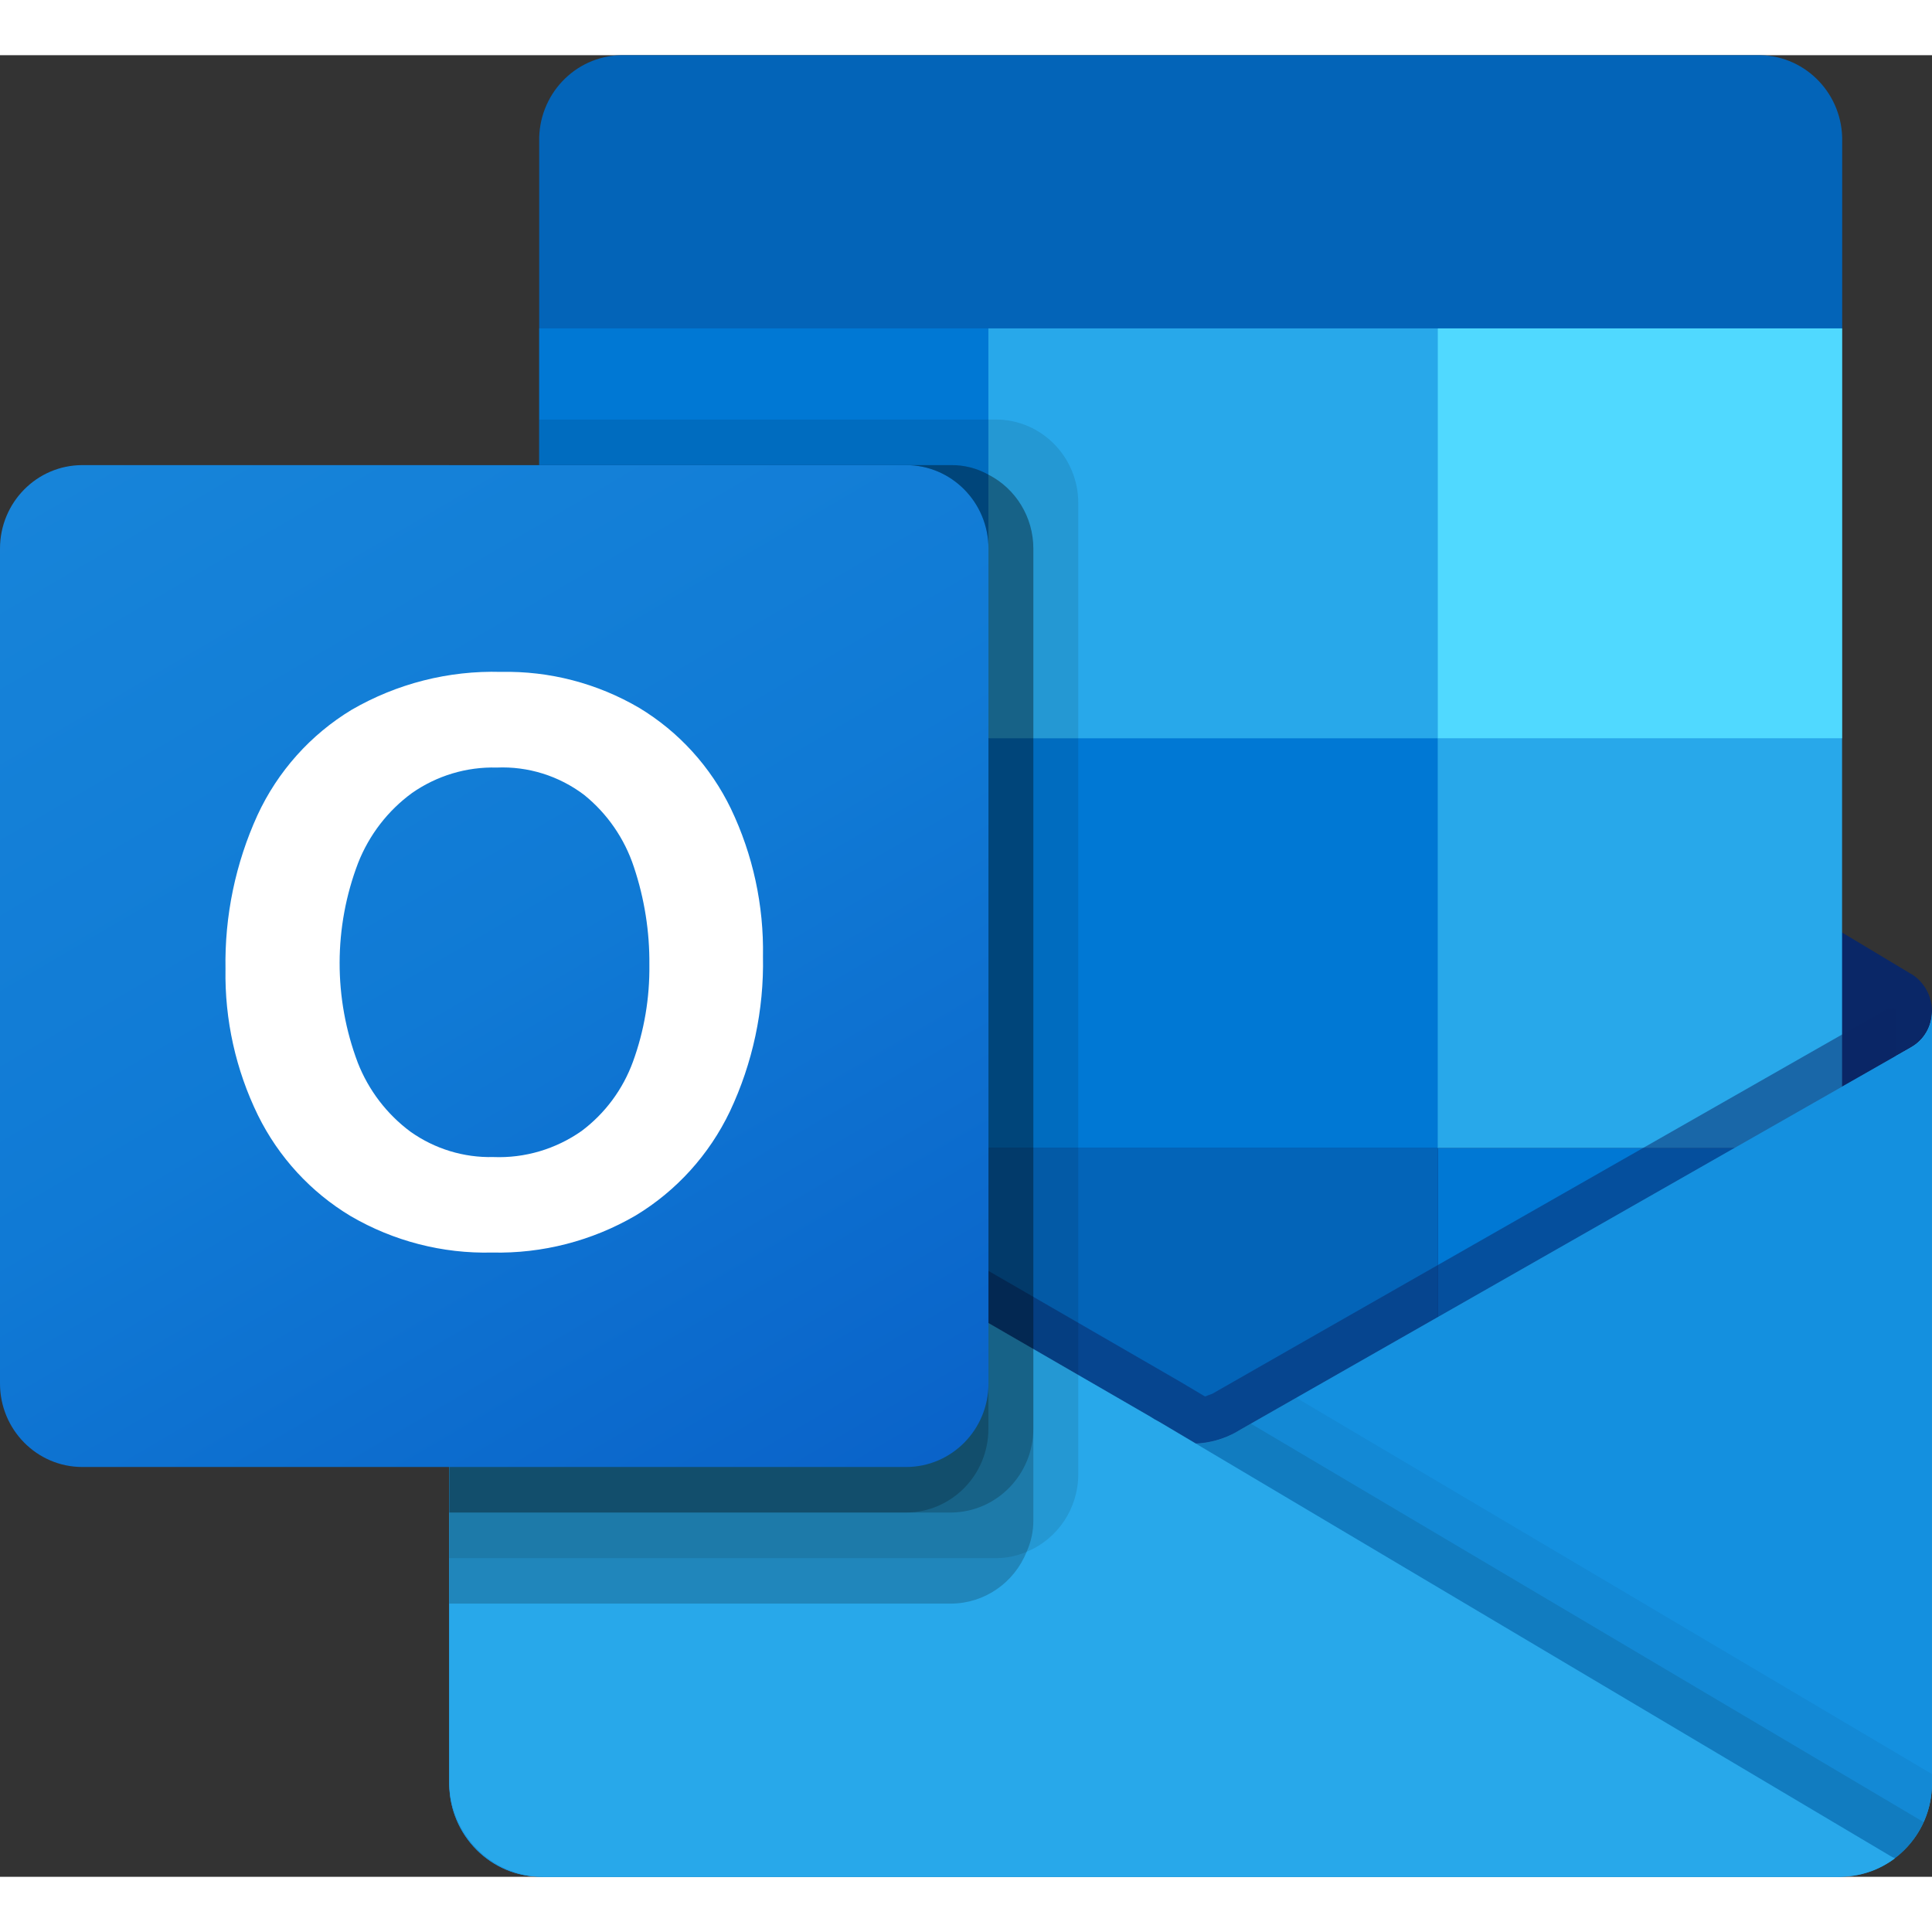 <svg width="10" height="10" viewBox="0 0 35 33" fill="none" xmlns="http://www.w3.org/2000/svg">
<rect x="0" y="0" width="35" height="33" fill="#333333" stroke="none"/>
<g clip-path="url(#clip0_1877_6808)">
<path d="M35 17.325C35.002 17.048 34.86 16.79 34.627 16.645H34.623L34.608 16.636L22.48 9.36C22.428 9.324 22.374 9.291 22.318 9.262C21.849 9.017 21.293 9.017 20.825 9.262C20.769 9.291 20.715 9.324 20.662 9.36L8.534 16.636L8.52 16.645C8.149 16.878 8.035 17.372 8.266 17.748C8.334 17.859 8.427 17.951 8.538 18.017L20.666 25.293C20.719 25.329 20.773 25.361 20.829 25.391C21.297 25.636 21.854 25.636 22.322 25.391C22.378 25.361 22.432 25.329 22.485 25.293L34.612 18.017C34.855 17.873 35.003 17.61 35 17.325Z" fill="#0A2767"/>
<path d="M9.949 12.467H17.907V19.861H9.949V12.467ZM33.373 4.95V1.567C33.392 0.722 32.731 0.02 31.897 0H11.244C10.409 0.02 9.749 0.722 9.768 1.567V4.95L21.977 8.25L33.373 4.95Z" fill="#0364B8"/>
<path d="M9.767 4.949H17.907V12.374H9.767V4.949Z" fill="#0078D4"/>
<path d="M26.046 4.949H17.906V12.374L26.046 19.799H33.371V12.374L26.046 4.949Z" fill="#28A8EA"/>
<path d="M17.906 12.375H26.046V19.8H17.906V12.375Z" fill="#0078D4"/>
<path d="M17.906 19.801H26.046V27.226H17.906V19.801Z" fill="#0364B8"/>
<path d="M9.947 19.861H17.906V26.583H9.947V19.861Z" fill="#14447D"/>
<path d="M26.047 19.801H33.373V27.226H26.047V19.801Z" fill="#0078D4"/>
<path d="M34.626 17.97L34.611 17.979L22.483 24.892C22.43 24.925 22.376 24.956 22.32 24.984C22.114 25.084 21.89 25.14 21.663 25.149L21 24.757C20.944 24.728 20.89 24.697 20.837 24.662L8.546 17.552H8.541L8.139 17.324V31.32C8.145 32.253 8.897 33.005 9.818 32.999H33.346C33.36 32.999 33.372 32.993 33.387 32.993C33.581 32.98 33.773 32.939 33.956 32.872C34.036 32.838 34.112 32.798 34.185 32.752C34.24 32.72 34.333 32.652 34.333 32.652C34.75 32.339 34.997 31.845 34.999 31.32V17.324C34.999 17.592 34.856 17.839 34.626 17.97Z" fill="url(#paint0_linear_1877_6808)"/>
<path opacity="0.5" d="M34.349 17.27V18.128L21.668 26.978L8.539 17.559C8.539 17.554 8.535 17.551 8.531 17.551L7.326 16.817V16.198L7.823 16.189L8.873 16.8L8.897 16.808L8.987 16.866C8.987 16.866 21.326 24.002 21.359 24.019L21.831 24.299C21.872 24.283 21.912 24.266 21.961 24.25C21.985 24.233 34.211 17.262 34.211 17.262L34.349 17.27Z" fill="#0A2767"/>
<path d="M34.626 17.97L34.611 17.979L22.483 24.893C22.43 24.926 22.376 24.957 22.32 24.985C21.849 25.218 21.298 25.218 20.827 24.985C20.772 24.957 20.717 24.926 20.665 24.893L8.537 17.979L8.522 17.97C8.288 17.841 8.141 17.594 8.139 17.324V31.32C8.145 32.253 8.896 33.005 9.817 32.999C9.817 32.999 9.817 32.999 9.817 32.999H33.321C34.242 33.005 34.993 32.253 34.999 31.32C34.999 31.32 34.999 31.32 34.999 31.32V17.324C34.999 17.592 34.856 17.839 34.626 17.97Z" fill="#1490DF"/>
<path opacity="0.1" d="M22.66 24.791L22.478 24.894C22.426 24.928 22.371 24.959 22.316 24.987C22.116 25.087 21.898 25.145 21.676 25.159L26.29 30.69L34.339 32.656C34.56 32.487 34.735 32.265 34.85 32.01L22.66 24.791Z" fill="black"/>
<path opacity="0.05" d="M23.482 24.322L22.478 24.894C22.426 24.928 22.371 24.959 22.316 24.987C22.116 25.087 21.898 25.145 21.676 25.159L23.838 31.2L34.342 32.653C34.755 32.338 34.999 31.844 34.999 31.32V31.139L23.482 24.322Z" fill="black"/>
<path d="M9.84 32.999H33.318C33.68 33.001 34.032 32.885 34.324 32.669L20.999 24.758C20.943 24.73 20.889 24.698 20.836 24.663L8.546 17.554H8.54L8.139 17.324V31.272C8.138 32.225 8.899 32.998 9.84 32.999Z" fill="#28A8EA"/>
<path opacity="0.1" d="M19.534 8.112V25.709C19.533 26.326 19.162 26.881 18.598 27.112C18.423 27.188 18.235 27.227 18.044 27.227H8.139V7.425H9.767V6.6H18.044C18.867 6.603 19.532 7.278 19.534 8.112Z" fill="black"/>
<path opacity="0.2" d="M18.72 8.938V26.535C18.722 26.735 18.68 26.932 18.598 27.113C18.372 27.677 17.832 28.048 17.23 28.051H8.139V7.426H17.23C17.467 7.423 17.7 7.483 17.906 7.599C18.405 7.854 18.72 8.372 18.72 8.938Z" fill="black"/>
<path opacity="0.2" d="M18.72 8.938V24.885C18.716 25.718 18.052 26.394 17.23 26.401H8.139V7.426H17.23C17.467 7.423 17.7 7.483 17.906 7.599C18.405 7.854 18.72 8.372 18.72 8.938Z" fill="black"/>
<path opacity="0.2" d="M17.906 8.938V24.885C17.905 25.72 17.24 26.397 16.417 26.401H8.139V7.426H16.417C17.24 7.426 17.907 8.103 17.906 8.937C17.906 8.937 17.906 8.938 17.906 8.938Z" fill="black"/>
<path d="M1.492 7.426H16.415C17.239 7.426 17.907 8.103 17.907 8.938V24.064C17.907 24.899 17.239 25.576 16.415 25.576H1.492C0.668 25.576 0 24.899 0 24.064V8.938C0 8.103 0.668 7.426 1.492 7.426Z" fill="url(#paint1_linear_1877_6808)"/>
<path d="M4.664 13.768C5.031 12.974 5.625 12.31 6.368 11.86C7.191 11.383 8.128 11.145 9.076 11.172C9.955 11.153 10.822 11.379 11.582 11.825C12.297 12.257 12.873 12.89 13.24 13.648C13.64 14.483 13.839 15.401 13.822 16.329C13.841 17.299 13.636 18.259 13.223 19.134C12.848 19.919 12.253 20.575 11.514 21.021C10.724 21.481 9.825 21.712 8.914 21.691C8.017 21.713 7.131 21.485 6.353 21.031C5.631 20.598 5.048 19.964 4.673 19.204C4.271 18.381 4.069 17.473 4.085 16.555C4.068 15.594 4.266 14.641 4.664 13.768ZM6.48 18.248C6.676 18.75 7.009 19.186 7.439 19.504C7.878 19.814 8.402 19.974 8.937 19.961C9.506 19.984 10.067 19.818 10.536 19.489C10.96 19.172 11.284 18.735 11.467 18.233C11.671 17.673 11.771 17.079 11.764 16.482C11.77 15.879 11.675 15.279 11.484 14.708C11.315 14.193 11.001 13.738 10.582 13.4C10.126 13.055 9.566 12.88 8.997 12.905C8.451 12.89 7.914 13.052 7.464 13.366C7.027 13.685 6.688 14.125 6.488 14.632C6.043 15.796 6.041 17.085 6.481 18.25L6.48 18.248Z" fill="white"/>
<path d="M26.047 4.949H33.373V12.374H26.047V4.949Z" fill="#50D9FF"/>
</g>
<defs>
<linearGradient id="paint0_linear_1877_6808" x1="21.569" y1="17.324" x2="21.569" y2="32.999" gradientUnits="userSpaceOnUse">
<stop stop-color="#35B8F1"/>
<stop offset="1" stop-color="#28A8EA"/>
</linearGradient>
<linearGradient id="paint1_linear_1877_6808" x1="3.111" y1="6.244" x2="15.034" y2="26.618" gradientUnits="userSpaceOnUse">
<stop stop-color="#1784D9"/>
<stop offset="0.5" stop-color="#107AD5"/>
<stop offset="1" stop-color="#0A63C9"/>
</linearGradient>
<clipPath id="clip0_1877_6808">
<rect width="35" height="33" fill="white"/>
</clipPath>
</defs>
</svg>
